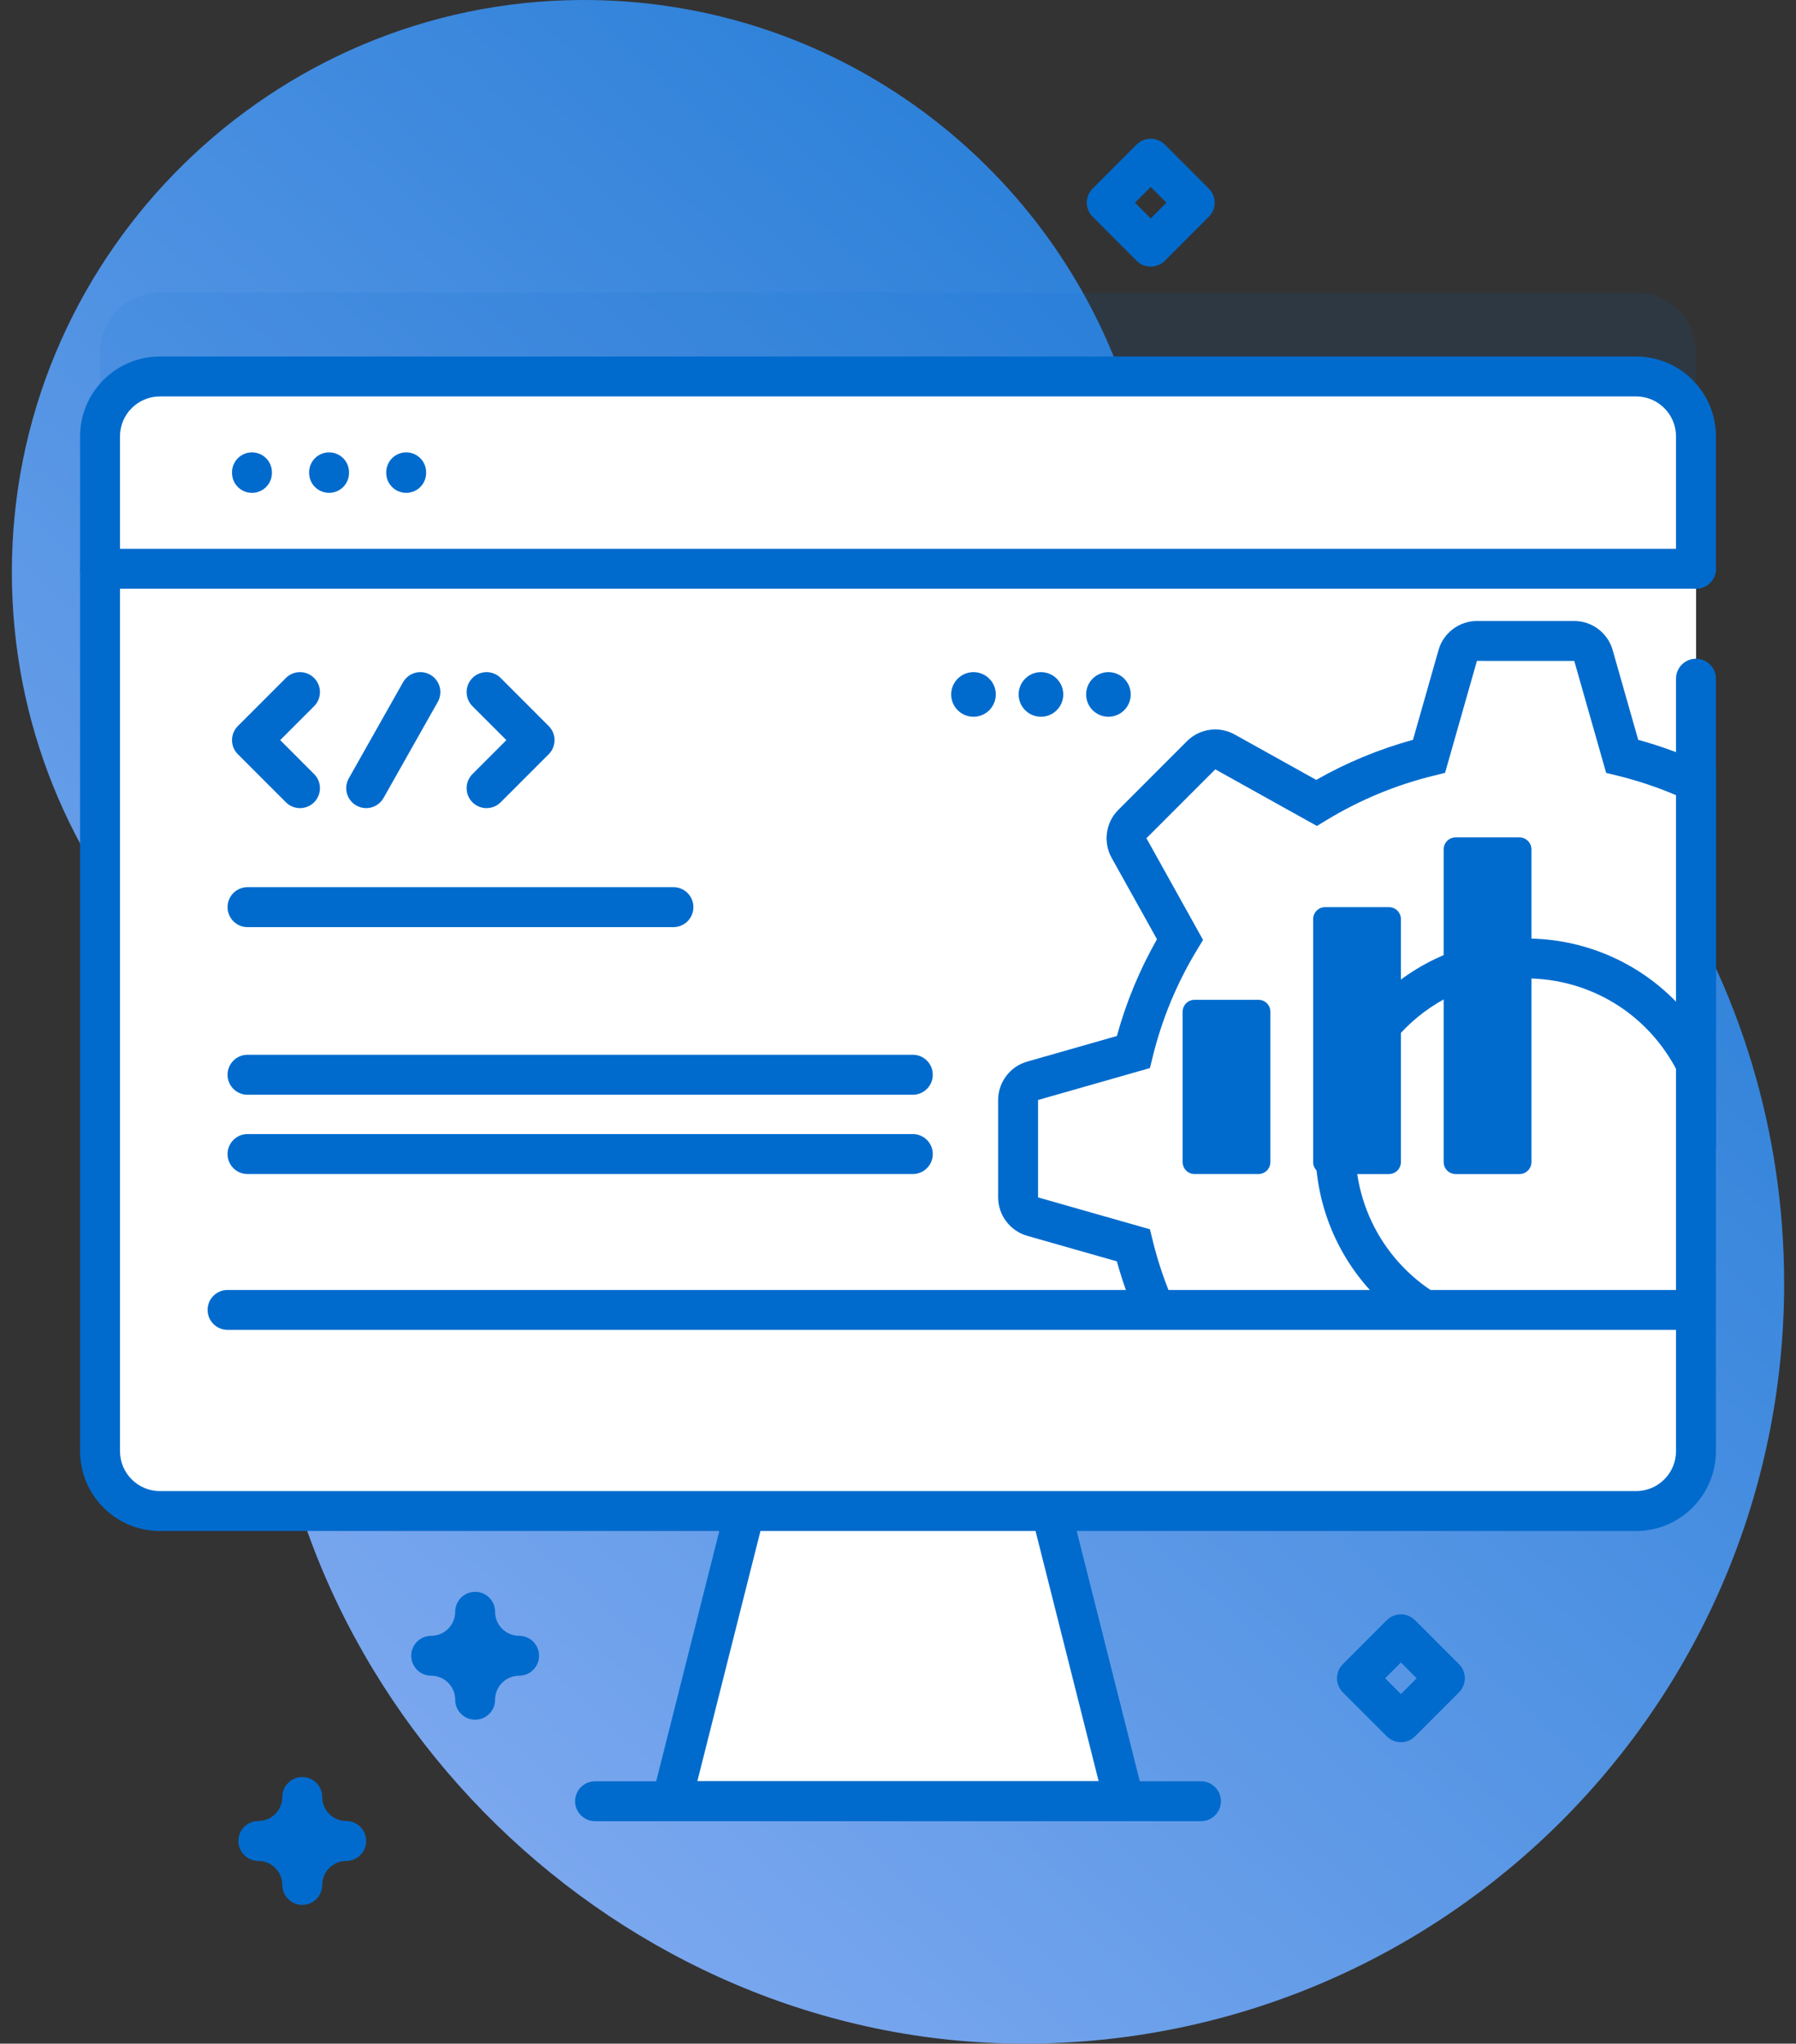 <svg width="131" height="149" viewBox="0 0 131 149" fill="none" xmlns="http://www.w3.org/2000/svg">
<rect x="0" y="0" width="131" height="149" fill="#333333" stroke="none"/>
<path d="M81.237 26.003C75 10.676 59.914 -0.108 42.32 0.001C19.876 0.139 1.422 18.243 0.878 40.681C0.609 51.751 4.654 61.873 11.451 69.486C16.87 75.556 19.589 83.55 19.315 91.681C19.279 92.762 19.273 93.851 19.3 94.947C20.017 124.456 45.225 149.018 74.743 149C105.339 148.982 130.135 124.173 130.135 93.574C130.135 71.144 116.811 51.828 97.647 43.105C90.177 39.705 84.33 33.604 81.237 26.003Z" fill="url(#paint0_linear)"/>
<path opacity="0.1" d="M123.703 25.701V99.692C123.703 102.102 121.747 104.057 119.338 104.057H11.662C9.252 104.057 7.297 102.102 7.297 99.692V25.701C7.297 23.292 9.252 21.336 11.662 21.336H119.338C121.747 21.336 123.703 23.292 123.703 25.701Z" fill="#006BCD"/>
<path d="M83.932 19.439C83.546 19.439 83.176 19.285 82.903 19.013L79.697 15.806C79.129 15.238 79.129 14.316 79.697 13.748L82.903 10.542C83.176 10.269 83.546 10.116 83.932 10.116C84.318 10.116 84.688 10.269 84.961 10.542L88.168 13.748C88.441 14.021 88.594 14.391 88.594 14.777C88.594 15.164 88.441 15.534 88.168 15.806L84.961 19.013C84.688 19.285 84.318 19.439 83.932 19.439ZM82.784 14.777L83.932 15.926L85.081 14.777L83.932 13.629L82.784 14.777Z" fill="#006BCD"/>
<path d="M102.183 127.022C101.797 127.022 101.426 126.869 101.154 126.596L97.947 123.39C97.379 122.822 97.379 121.9 97.947 121.332L101.154 118.126C101.722 117.558 102.643 117.558 103.211 118.126L106.418 121.332C106.691 121.605 106.844 121.975 106.844 122.361C106.844 122.747 106.691 123.117 106.418 123.39L103.211 126.597C102.938 126.869 102.568 127.022 102.183 127.022ZM101.034 122.361L102.183 123.51L103.331 122.361L102.183 121.212L101.034 122.361Z" fill="#006BCD"/>
<path d="M22.047 138.884C21.243 138.884 20.592 138.233 20.592 137.429C20.592 136.464 19.806 135.678 18.84 135.678C18.036 135.678 17.385 135.026 17.385 134.223C17.385 133.419 18.036 132.768 18.84 132.768C19.806 132.768 20.592 131.982 20.592 131.016C20.592 130.213 21.243 129.561 22.047 129.561C22.851 129.561 23.502 130.213 23.502 131.016C23.502 131.982 24.287 132.768 25.253 132.768C26.057 132.768 26.708 133.419 26.708 134.223C26.708 135.026 26.057 135.678 25.253 135.678C24.288 135.678 23.502 136.464 23.502 137.429C23.502 138.233 22.85 138.884 22.047 138.884Z" fill="#006BCD"/>
<path d="M34.657 125.382C33.853 125.382 33.202 124.73 33.202 123.927C33.202 122.961 32.416 122.175 31.451 122.175C30.647 122.175 29.995 121.524 29.995 120.72C29.995 119.917 30.647 119.265 31.451 119.265C32.416 119.265 33.202 118.479 33.202 117.514C33.202 116.71 33.853 116.059 34.657 116.059C35.461 116.059 36.112 116.71 36.112 117.514C36.112 118.479 36.898 119.265 37.864 119.265C38.667 119.265 39.319 119.917 39.319 120.72C39.319 121.524 38.667 122.175 37.864 122.175C36.898 122.175 36.112 122.961 36.112 123.927C36.112 124.73 35.461 125.382 34.657 125.382Z" fill="#006BCD"/>
<path d="M82.004 131.328H48.996L53.298 114.273L55.597 105.164H75.403L77.702 114.273L82.004 131.328Z" fill="white"/>
<path d="M82.005 132.781H48.995C48.547 132.781 48.123 132.574 47.847 132.22C47.572 131.866 47.475 131.405 47.585 130.97L52.78 110.382C52.977 109.603 53.768 109.132 54.547 109.328C55.326 109.524 55.798 110.315 55.601 111.094L50.863 129.871H80.137L75.357 110.927C75.16 110.148 75.632 109.356 76.412 109.16C77.192 108.964 77.982 109.435 78.178 110.215L83.415 130.97C83.525 131.405 83.428 131.866 83.153 132.22C82.877 132.574 82.453 132.781 82.005 132.781Z" fill="#006BCD"/>
<path d="M123.703 31.813V105.804C123.703 108.213 121.747 110.169 119.338 110.169H11.662C9.252 110.169 7.297 108.213 7.297 105.804V31.813C7.297 29.403 9.252 27.448 11.662 27.448H119.338C121.747 27.448 123.703 29.403 123.703 31.813Z" fill="white"/>
<path d="M119.338 27.448H94.311V110.169H119.338C121.747 110.169 123.703 108.213 123.703 105.804V31.813C123.703 29.403 121.747 27.448 119.338 27.448Z" fill="white"/>
<path d="M118.319 55.138L116.227 47.79C116.049 47.164 115.476 46.73 114.827 46.73H107.726C107.077 46.73 106.504 47.164 106.327 47.79L104.234 55.138C101.301 55.857 98.539 57.012 96.025 58.537L89.349 54.821C88.781 54.504 88.071 54.602 87.611 55.062L82.591 60.085C82.132 60.545 82.033 61.252 82.347 61.822L86.066 68.498C84.541 71.013 83.383 73.775 82.664 76.705L75.316 78.8C74.69 78.978 74.26 79.548 74.26 80.2V87.301C74.26 87.95 74.69 88.52 75.316 88.701L82.664 90.793C83.157 92.804 83.859 94.733 84.742 96.558H105.945C100.93 94.468 97.404 89.523 97.404 83.751C97.404 76.088 103.614 69.878 111.277 69.878C116.722 69.878 121.43 73.012 123.703 77.575V57.029C121.992 56.232 120.191 55.598 118.319 55.138Z" fill="white"/>
<path d="M113.219 98.013H83.83L83.432 97.192C82.618 95.511 81.958 93.756 81.465 91.965L74.918 90.1C73.671 89.741 72.805 88.59 72.805 87.301V80.2C72.805 78.905 73.674 77.754 74.919 77.401L81.465 75.534C82.143 73.069 83.124 70.703 84.39 68.479L81.076 62.531C80.45 61.394 80.651 59.968 81.562 59.056L86.582 54.034C87.499 53.117 88.928 52.919 90.058 53.551L96.005 56.861C98.226 55.597 100.593 54.617 103.063 53.939L104.927 47.392C105.28 46.146 106.432 45.276 107.726 45.276H114.827C116.122 45.276 117.273 46.146 117.626 47.393L119.491 53.94C121.153 54.397 122.773 54.991 124.317 55.711L125.158 56.102V83.76L122.4 78.224C120.283 73.973 116.021 71.333 111.276 71.333C104.429 71.333 98.859 76.903 98.859 83.751C98.859 88.779 101.86 93.279 106.504 95.215L113.219 98.013ZM85.671 95.103H100.97C97.824 92.252 95.949 88.167 95.949 83.751C95.949 75.299 102.825 68.423 111.277 68.423C115.5 68.423 119.414 70.118 122.248 73.031V57.974C120.873 57.389 119.439 56.911 117.972 56.551L117.152 56.349L114.828 48.188L107.727 48.185L105.402 56.35L104.581 56.551C101.824 57.227 99.2 58.313 96.779 59.781L96.056 60.22L88.642 56.092L83.621 61.114L87.75 68.529L87.311 69.253C85.84 71.678 84.752 74.302 84.078 77.051L83.876 77.872L75.715 80.199L75.715 87.301L83.876 89.625L84.078 90.447C84.466 92.035 85.001 93.597 85.671 95.103Z" fill="#006BCD"/>
<path d="M123.703 41.467V31.814C123.703 29.403 121.749 27.448 119.338 27.448H11.662C9.251 27.448 7.297 29.403 7.297 31.814V41.467H123.703Z" fill="white"/>
<path d="M123.703 42.922H7.297C6.493 42.922 5.842 42.27 5.842 41.467C5.842 40.663 6.493 40.012 7.297 40.012H123.703C124.507 40.012 125.158 40.663 125.158 41.467C125.158 42.27 124.507 42.922 123.703 42.922Z" fill="#006BCD"/>
<path d="M7.297 95.505V105.804C7.297 108.215 9.251 110.169 11.662 110.169H119.338C121.748 110.169 123.703 108.215 123.703 105.804V95.505H7.297Z" fill="white"/>
<path d="M123.542 96.96H16.597C15.793 96.96 15.142 96.308 15.142 95.505C15.142 94.701 15.793 94.05 16.597 94.05H123.542C124.346 94.05 124.997 94.701 124.997 95.505C124.997 96.308 124.346 96.96 123.542 96.96Z" fill="#006BCD"/>
<path d="M87.598 132.781H43.402C42.598 132.781 41.947 132.129 41.947 131.326C41.947 130.522 42.598 129.871 43.402 129.871H87.598C88.401 129.871 89.053 130.522 89.053 131.326C89.053 132.129 88.401 132.781 87.598 132.781Z" fill="#006BCD"/>
<path d="M18.379 35.934C17.576 35.934 16.924 35.283 16.924 34.479V34.437C16.924 33.633 17.576 32.982 18.379 32.982C19.183 32.982 19.834 33.633 19.834 34.437V34.479C19.834 35.283 19.183 35.934 18.379 35.934Z" fill="#006BCD"/>
<path d="M24.003 35.934C23.199 35.934 22.548 35.283 22.548 34.479V34.437C22.548 33.633 23.199 32.982 24.003 32.982C24.807 32.982 25.458 33.633 25.458 34.437V34.479C25.458 35.283 24.807 35.934 24.003 35.934Z" fill="#006BCD"/>
<path d="M29.627 35.934C28.823 35.934 28.172 35.283 28.172 34.479V34.437C28.172 33.633 28.823 32.982 29.627 32.982C30.431 32.982 31.082 33.633 31.082 34.437V34.479C31.082 35.283 30.431 35.934 29.627 35.934Z" fill="#006BCD"/>
<path d="M119.338 111.624H11.662C8.453 111.624 5.842 109.013 5.842 105.804V31.814C5.842 28.604 8.453 25.993 11.662 25.993H119.338C122.547 25.993 125.158 28.604 125.158 31.814V41.467C125.158 42.27 124.507 42.922 123.703 42.922C122.899 42.922 122.248 42.27 122.248 41.467V31.814C122.248 30.209 120.943 28.904 119.338 28.904H11.662C10.057 28.904 8.752 30.209 8.752 31.814V105.804C8.752 107.409 10.057 108.714 11.662 108.714H119.338C120.943 108.714 122.248 107.409 122.248 105.804V49.482C122.248 48.678 122.899 48.027 123.703 48.027C124.507 48.027 125.158 48.678 125.158 49.482V105.804C125.158 109.013 122.547 111.624 119.338 111.624Z" fill="#006BCD"/>
<path d="M66.579 79.817H18.055C17.25 79.817 16.598 79.165 16.598 78.359C16.598 77.555 17.25 76.902 18.055 76.902H66.579C67.384 76.902 68.037 77.555 68.037 78.359C68.037 79.165 67.384 79.817 66.579 79.817Z" fill="#006BCD"/>
<path d="M49.118 67.597H18.055C17.25 67.597 16.598 66.944 16.598 66.139C16.598 65.334 17.25 64.682 18.055 64.682H49.118C49.923 64.682 50.576 65.334 50.576 66.139C50.576 66.944 49.923 67.597 49.118 67.597Z" fill="#006BCD"/>
<path d="M66.579 85.598H18.055C17.25 85.598 16.598 84.946 16.598 84.141C16.598 83.336 17.25 82.684 18.055 82.684H66.579C67.384 82.684 68.037 83.336 68.037 84.141C68.037 84.946 67.384 85.598 66.579 85.598Z" fill="#006BCD"/>
<path d="M21.882 58.919C21.509 58.919 21.137 58.778 20.853 58.493L17.351 54.991C16.782 54.423 16.782 53.501 17.351 52.933L20.853 49.431C21.421 48.863 22.343 48.863 22.91 49.431C23.479 49.999 23.479 50.921 22.91 51.489L20.437 53.962L22.91 56.436C23.479 57.004 23.479 57.926 22.91 58.494C22.627 58.778 22.254 58.919 21.882 58.919Z" fill="#006BCD"/>
<path d="M35.49 58.919C35.118 58.919 34.745 58.778 34.461 58.493C33.893 57.925 33.893 57.004 34.461 56.436L36.935 53.962L34.461 51.489C33.893 50.92 33.893 49.999 34.461 49.431C35.029 48.863 35.951 48.863 36.519 49.431L40.021 52.933C40.59 53.501 40.59 54.423 40.021 54.991L36.519 58.493C36.235 58.778 35.862 58.919 35.49 58.919Z" fill="#006BCD"/>
<path d="M26.707 58.92C26.464 58.92 26.219 58.859 25.993 58.731C25.293 58.336 25.046 57.449 25.441 56.749L29.397 49.744C29.791 49.044 30.679 48.797 31.379 49.192C32.079 49.587 32.326 50.475 31.931 51.175L27.975 58.18C27.707 58.654 27.214 58.92 26.707 58.92Z" fill="#006BCD"/>
<path d="M101.309 85.599H96.653C96.171 85.599 95.78 85.208 95.78 84.725V67.013C95.78 66.53 96.171 66.139 96.653 66.139H101.309C101.792 66.139 102.182 66.53 102.182 67.013V84.725C102.182 85.208 101.792 85.599 101.309 85.599Z" fill="#006BCD"/>
<path d="M91.79 85.598H87.133C86.651 85.598 86.26 85.208 86.26 84.725V73.767C86.26 73.284 86.651 72.894 87.133 72.894H91.79C92.272 72.894 92.662 73.284 92.662 73.767V84.725C92.662 85.208 92.272 85.598 91.79 85.598Z" fill="#006BCD"/>
<path d="M110.829 85.599H106.173C105.691 85.599 105.3 85.208 105.3 84.725V61.927C105.3 61.445 105.691 61.054 106.173 61.054H110.829C111.312 61.054 111.703 61.445 111.703 61.927V84.725C111.703 85.208 111.312 85.599 110.829 85.599Z" fill="#006BCD"/>
<path d="M80.849 52.258C81.747 52.258 82.475 51.53 82.475 50.631C82.475 49.733 81.747 49.004 80.849 49.004C79.95 49.004 79.222 49.733 79.222 50.631C79.222 51.53 79.95 52.258 80.849 52.258Z" fill="#006BCD"/>
<path d="M75.927 52.258C76.826 52.258 77.554 51.53 77.554 50.631C77.554 49.733 76.826 49.004 75.927 49.004C75.029 49.004 74.3 49.733 74.3 50.631C74.3 51.53 75.029 52.258 75.927 52.258Z" fill="#006BCD"/>
<path d="M71.006 52.258C71.904 52.258 72.633 51.53 72.633 50.631C72.633 49.733 71.904 49.004 71.006 49.004C70.108 49.004 69.379 49.733 69.379 50.631C69.379 51.53 70.108 52.258 71.006 52.258Z" fill="#006BCD"/>
<defs>
<linearGradient id="paint0_linear" x1="148.082" y1="-12.577" x2="-36.566" y2="189.904" gradientUnits="userSpaceOnUse">
<stop stop-color="#006BCD"/>
<stop offset="1" stop-color="#B7C5FF"/>
</linearGradient>
</defs>
</svg>
